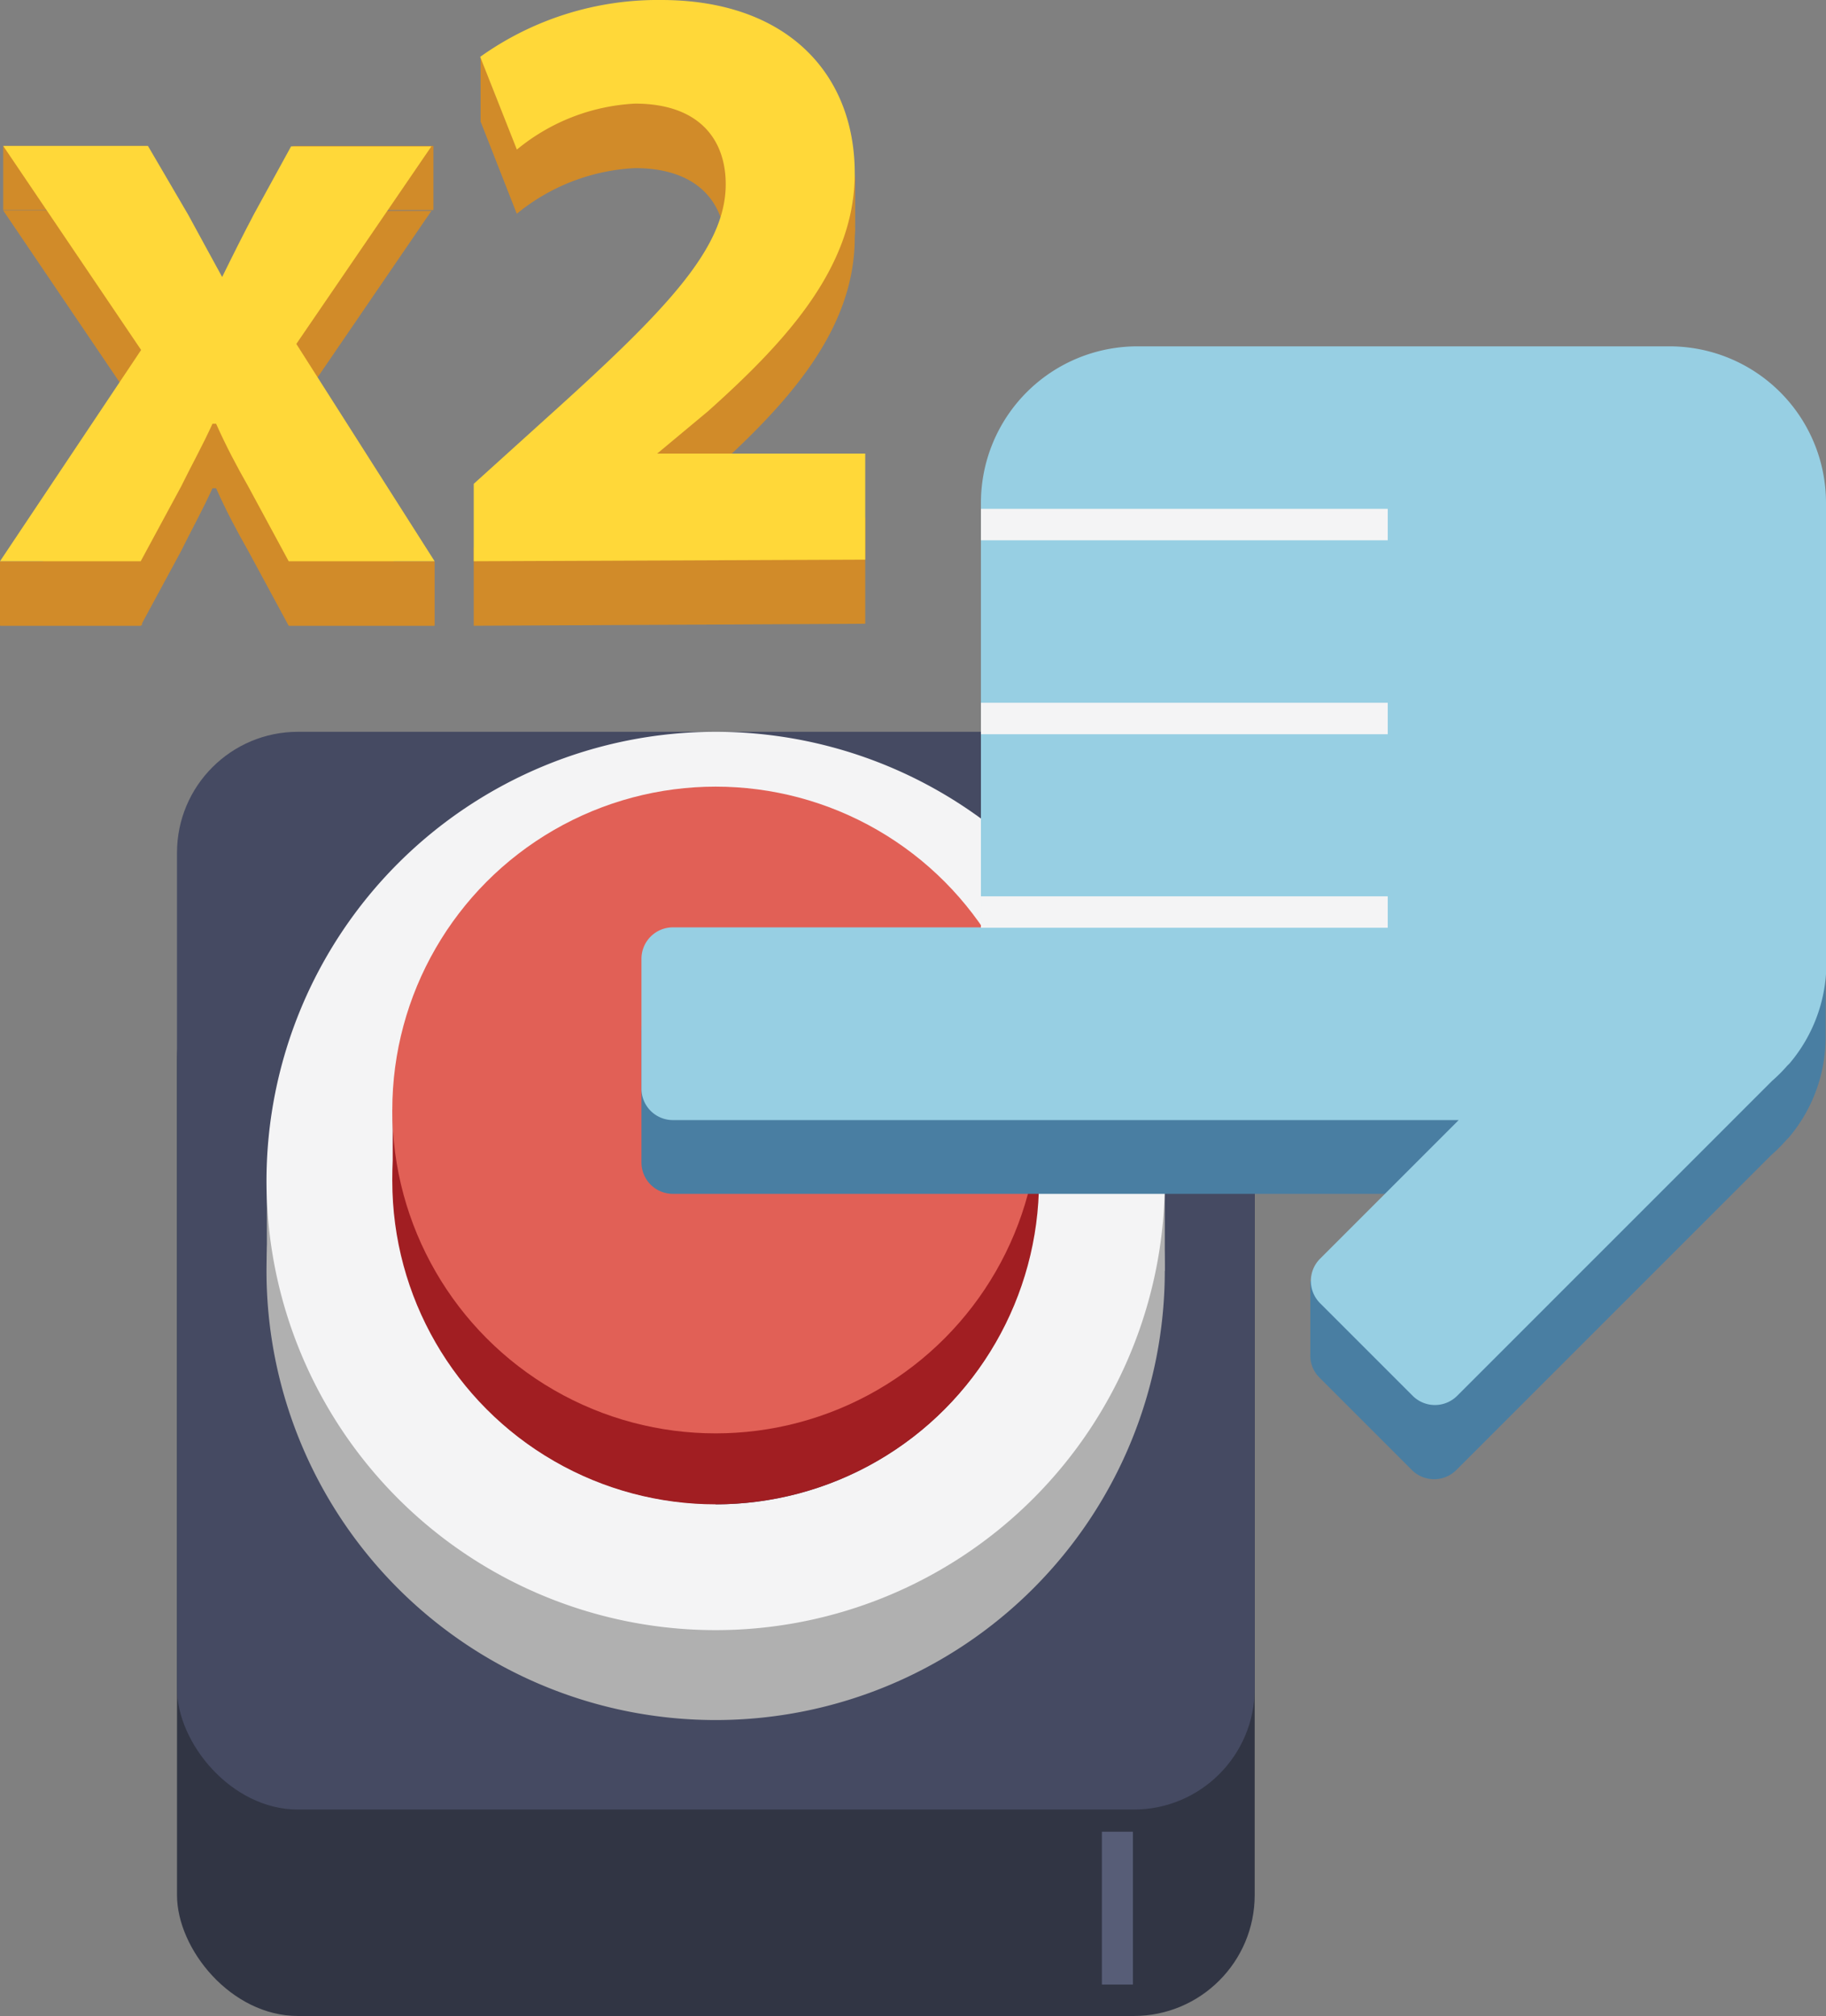 <svg xmlns="http://www.w3.org/2000/svg" viewBox="0 0 45.29 50"><rect x="0" y="0" width="45.29" height="50" fill="#808080" stroke="none"/><defs><style>.cls-1{fill:#313544;}.cls-2{fill:#454a62;}.cls-3{fill:#b0b0b0;}.cls-4{fill:#f4f4f5;}.cls-5{fill:#a11e22;}.cls-6{fill:#e16056;}.cls-7{fill:#575d77;}.cls-8{fill:#497ea2;}.cls-9{fill:#97cfe3;}.cls-10{fill:#d18b29;}.cls-11{fill:#ffd839;}</style></defs><title>Button_doublePress</title><g id="Layer_2" data-name="Layer 2"><g id="ActionKit-on-list"><rect class="cls-1" x="4.39" y="23.27" width="26.73" height="26.73" rx="3" ry="3"/><rect class="cls-2" x="4.39" y="18.15" width="26.73" height="26.73" rx="3" ry="3"/><path class="cls-3" d="M17.75,20.38A11.14,11.14,0,1,0,28.89,31.52,11.14,11.14,0,0,0,17.75,20.38Zm0,19.15a8,8,0,1,1,8-8A8,8,0,0,1,17.75,39.53Z"/><rect class="cls-3" x="6.62" y="29.29" width="3.12" height="2.23"/><rect class="cls-3" x="25.77" y="29.29" width="3.12" height="2.23"/><path class="cls-4" d="M17.75,18.15A11.14,11.14,0,1,0,28.89,29.29,11.14,11.14,0,0,0,17.75,18.15Zm0,19.15a8,8,0,1,1,8-8A8,8,0,0,1,17.75,37.31Z"/><circle class="cls-5" cx="17.75" cy="29.29" r="8.02"/><rect class="cls-5" x="9.74" y="27.53" width="16.04" height="1.76"/><circle class="cls-6" cx="17.75" cy="27.53" r="8.02"/><rect class="cls-7" x="27.33" y="45.43" width="0.77" height="3.79"/><path class="cls-8" d="M45.29,14.27a3.88,3.88,0,0,0-3.88-3.88H28.21a3.88,3.88,0,0,0-3.88,3.88V24.8H16.69a.78.78,0,0,0-.78.78v3.25a.78.78,0,0,0,.78.78H36.18L34,31.78h-1.5v1.8h0a.77.77,0,0,0,.22.58l2.3,2.3a.78.78,0,0,0,1.1,0l7.81-7.81a3.88,3.88,0,0,0,.38-.38l.06-.06h0a3.85,3.85,0,0,0,.91-2.47Z"/><path class="cls-9" d="M45.29,12.47a3.88,3.88,0,0,0-3.88-3.88H28.21a3.88,3.88,0,0,0-3.88,3.88V23H16.69a.78.78,0,0,0-.78.78V27a.78.78,0,0,0,.78.78H36.18l-3.44,3.44a.78.78,0,0,0,0,1.1l2.3,2.3a.78.78,0,0,0,1.1,0l7.81-7.81a3.88,3.88,0,0,0,.38-.38l.06-.06h0a3.85,3.85,0,0,0,.91-2.47Z"/><rect class="cls-4" x="24.33" y="17.43" width="10.09" height="0.78"/><rect class="cls-4" x="24.33" y="12.62" width="10.09" height="0.78"/><rect class="cls-4" x="24.33" y="22.23" width="10.09" height="0.78"/><path class="cls-10" d="M3.67,5.22l1,1.71c.29.53.57,1.05.84,1.54h0c.27-.55.53-1.07.8-1.58l.91-1.66h3.48L7.35,10.13l3.43,5.39H7.16l-1-1.85c-.29-.51-.55-1-.8-1.56H5.27c-.25.55-.53,1.05-.78,1.56l-1,1.85H0l3.5-5.25L.08,5.22Z"/><path class="cls-10" d="M11.75,15.52V13.58L13.52,12C16.51,9.3,18,7.77,18,6.17c0-1.12-.67-2-2.25-2A5,5,0,0,0,12.82,5.3L11.92,3A7.58,7.58,0,0,1,16.4,1.59c3.1,0,4.8,1.81,4.8,4.3,0,2.3-1.66,4.13-3.64,5.9L16.3,12.84v0h5.16v2.63Z"/><rect class="cls-10" y="13.92" width="3.52" height="1.59"/><rect class="cls-10" x="7.16" y="13.92" width="3.62" height="1.59"/><rect class="cls-10" x="0.08" y="3.62" width="3.58" height="1.59"/><rect class="cls-10" x="7.27" y="3.62" width="3.48" height="1.59"/><polygon class="cls-10" points="11.92 1.41 11.92 3.01 12.82 5.3 12.82 3.71 11.92 1.41"/><polygon class="cls-10" points="21.21 5.89 21.21 4.3 21.14 5.09 21.21 5.89"/><path class="cls-11" d="M3.67,3.62l1,1.71c.29.53.57,1.05.84,1.54h0c.27-.55.53-1.07.8-1.58l.91-1.66h3.48L7.35,8.53l3.43,5.39H7.16l-1-1.85c-.29-.51-.55-1-.8-1.56H5.27c-.25.55-.53,1.05-.78,1.56l-1,1.85H0L3.5,8.68.08,3.62Z"/><path class="cls-11" d="M11.75,13.92V12l1.77-1.6C16.51,7.71,18,6.17,18,4.57c0-1.12-.67-2-2.25-2a5,5,0,0,0-2.93,1.14l-.91-2.3A7.58,7.58,0,0,1,16.4,0c3.1,0,4.8,1.81,4.8,4.3,0,2.3-1.66,4.13-3.64,5.9L16.3,11.25v0h5.16v2.63Z"/></g></g></svg>